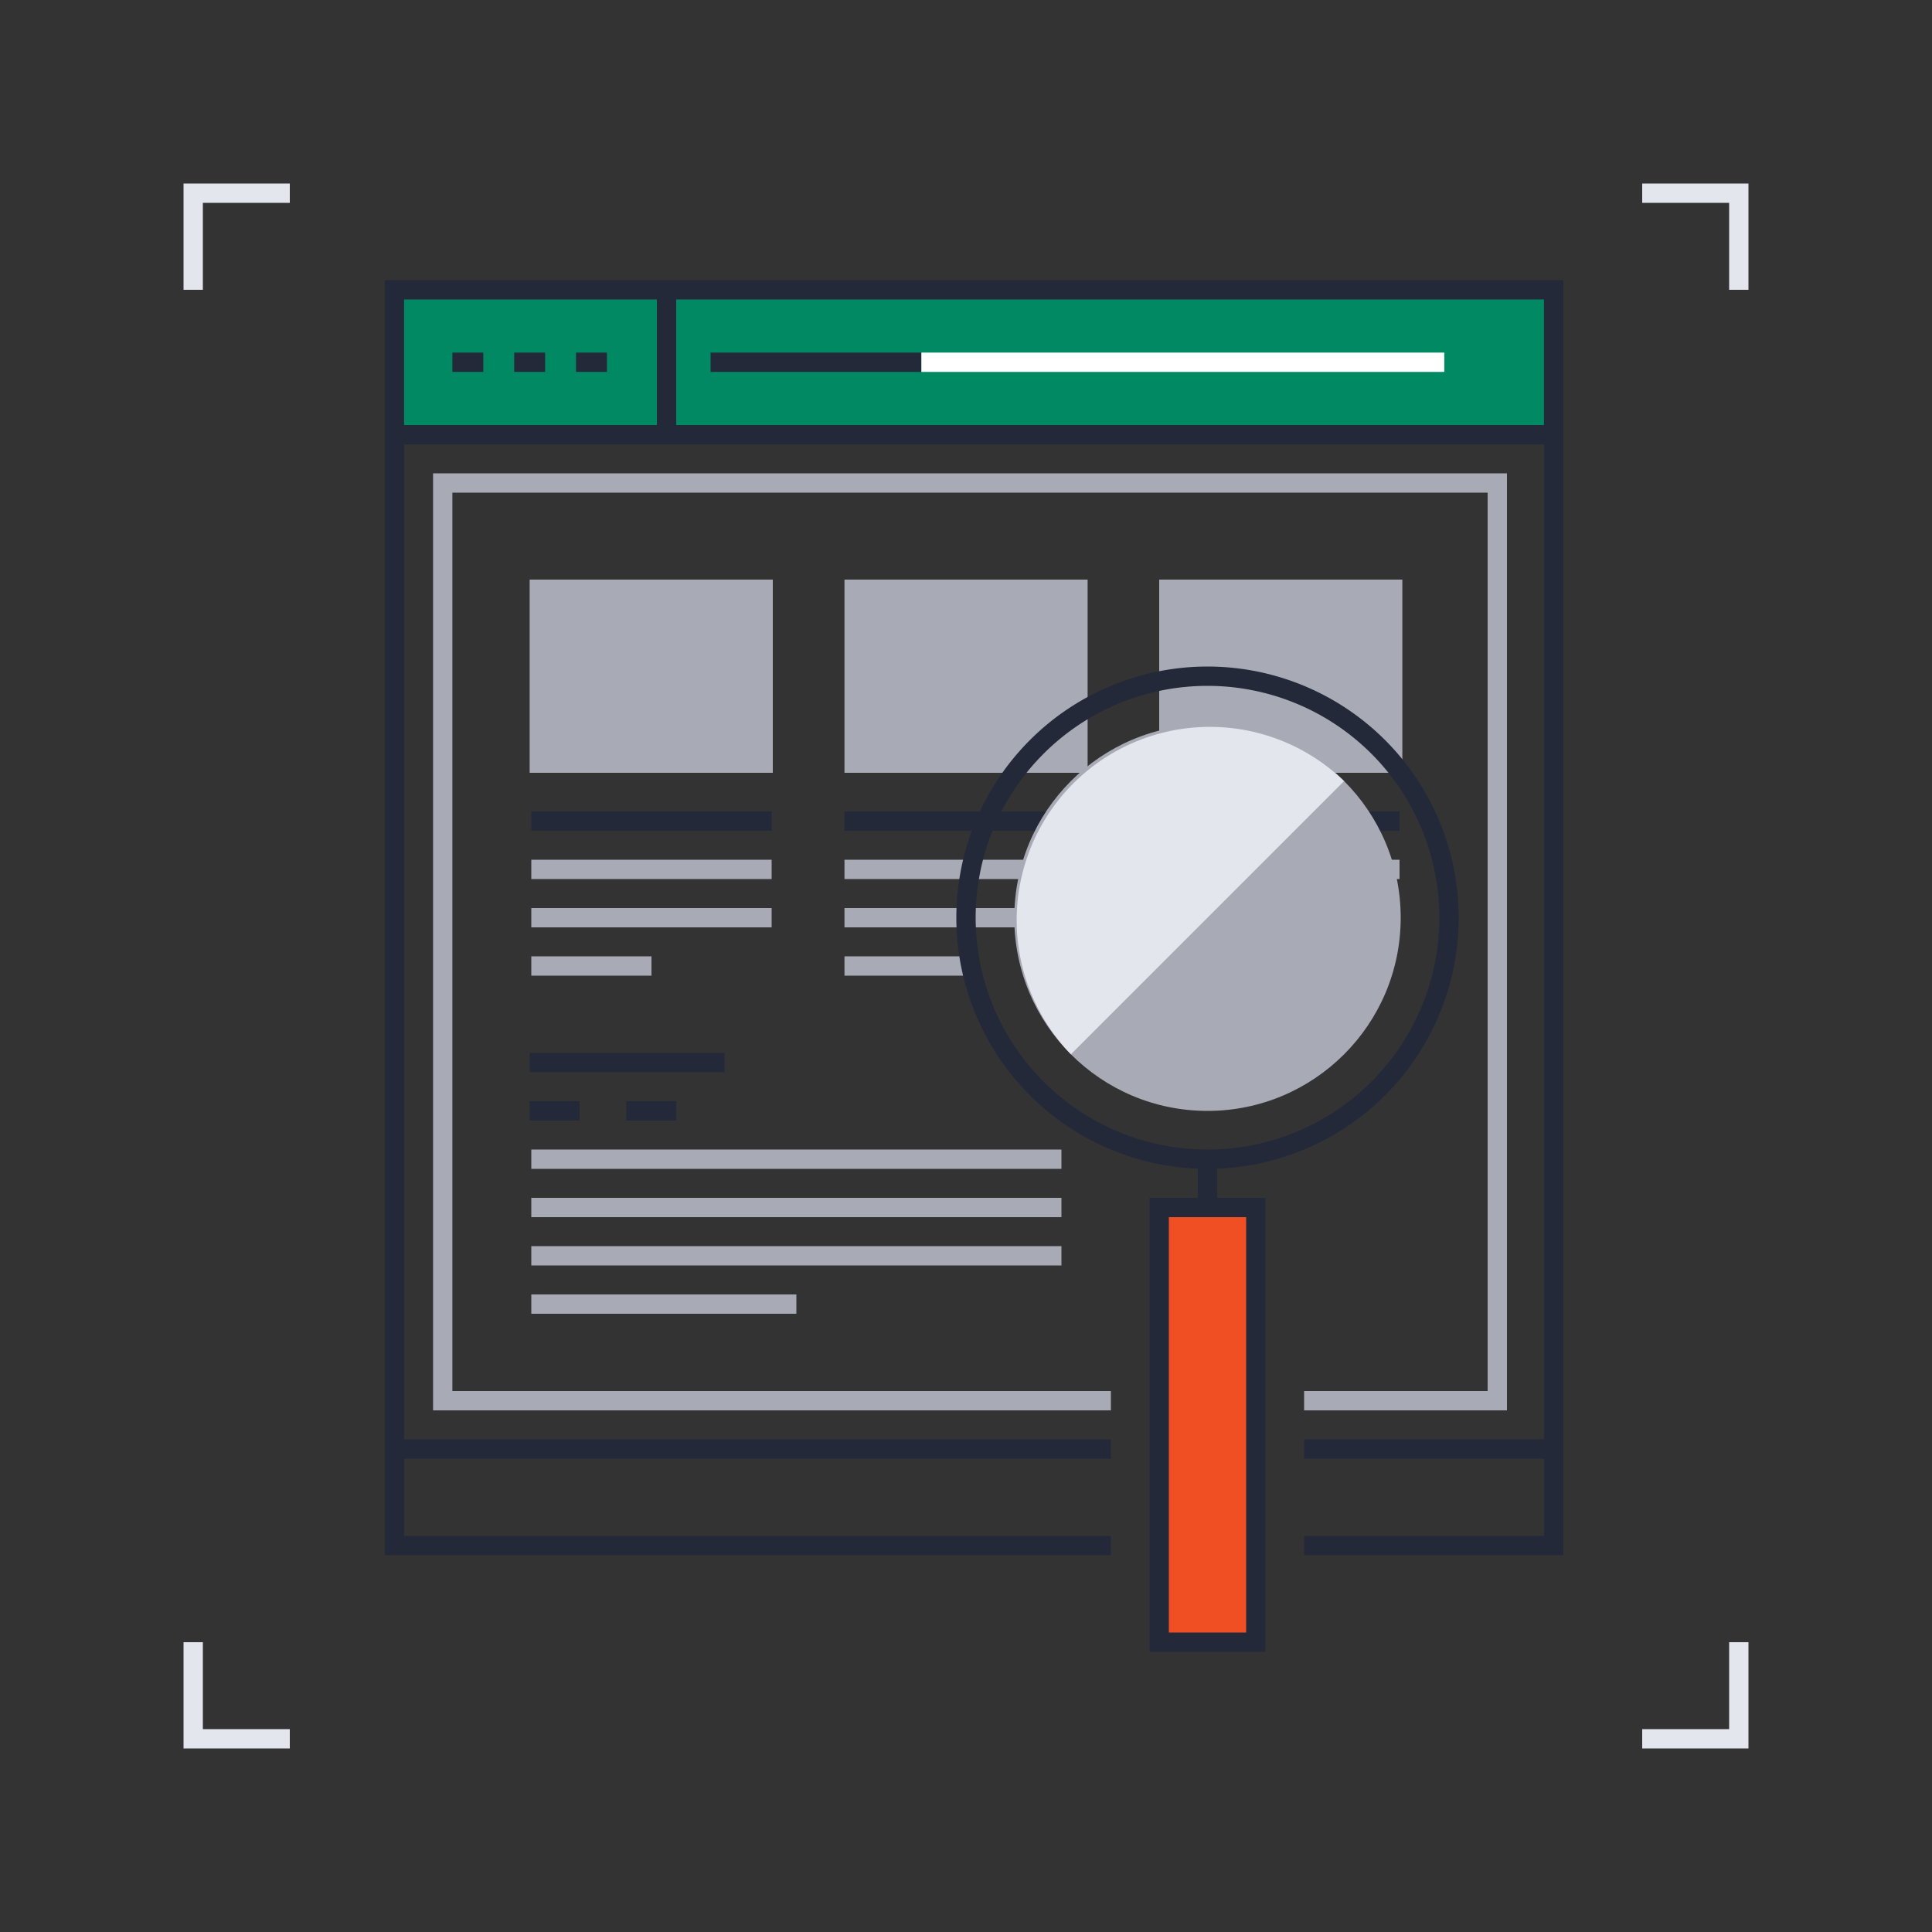 <svg id="Layer_1" data-name="Layer 1" xmlns="http://www.w3.org/2000/svg" viewBox="0 0 200 200"><rect x="0" y="0" width="200" height="200" fill="#333333" stroke="none"/><defs><style>.cls-1{fill:#e3e6ec}.cls-2{fill:#232939}.cls-3{fill:#a8abb5}.cls-4{fill:#f04e23}.cls-5{fill:#008963}.cls-6{fill:#fff}</style></defs><title>onas_6</title><path class="cls-1" d="M21 30h-2V19h11v2h-9v9zm9 151H19v-11h2v9h9v2zm151 0h-11v-2h9v-9h2v11zm0-151h-2v-9h-9v-2h11v11z"/><path class="cls-2" d="M87.42 84h24.88v2H87.42z"/><path class="cls-3" d="M87.42 89h24.88v2H87.42zm0 5h24.88v2H87.42zm0 5h12.44v2H87.42z"/><path class="cls-2" d="M120 84h24.88v2H120z"/><path class="cls-3" d="M120 89h24.88v2H120zm0 5h24.88v2H120zm0 5h12.44v2H120zM87.42 60h25.17v20H87.42zM120 60h25.17v20H120z"/><path class="cls-4" d="M120 125h10v45h-10z"/><path class="cls-5" d="M40.83 30h120v15h-120z"/><path class="cls-2" d="M46.83 36.5h3.2v2h-3.2zm6.4 0h3.2v2h-3.2zm6.4 0h3.2v2h-3.2zm13.93 0h21.82v2H73.56z"/><path class="cls-6" d="M95.38 36.5h54.13v2H95.38z"/><path class="cls-2" d="M40.83 44h120v2h-120zm0 105H115v2H40.83zm94.17 0h25v2h-25z"/><path class="cls-2" d="M161.83 161H135v-2h24.83V31h-118v128H115v2H39.83V29h122v132z"/><path class="cls-2" d="M55 84h24.88v2H55z"/><path class="cls-3" d="M55 89h24.88v2H55zm0 5h24.88v2H55zm0 5h12.44v2H55zm0 20h54.88v2H55zm0 5h54.88v2H55zm0 5h54.88v2H55zm0 5h27.44v2H55z"/><path class="cls-2" d="M68 30h2v15h-2zm57 91a26 26 0 1 1 26-26 26 26 0 0 1-26 26zm0-50a24 24 0 1 0 24 24 24 24 0 0 0-24-24z"/><circle class="cls-3" cx="125" cy="95" r="20"/><path class="cls-1" d="M110.86 109.14a20 20 0 0 1 28.28-28.28z"/><path class="cls-2" d="M124 120h2v5h-2z"/><path class="cls-2" d="M131 171h-12v-47h12zm-10-2h8v-43h-8z"/><path class="cls-3" d="M156 146h-21v-2h19V51H46.83v93H115v2H44.83V49H156v97z"/><path class="cls-3" d="M54.83 60H80v20H54.83z"/><path class="cls-2" d="M54.83 109H75v2H54.83zm0 5H60v2h-5.17zm10 0H70v2h-5.17z"/></svg>